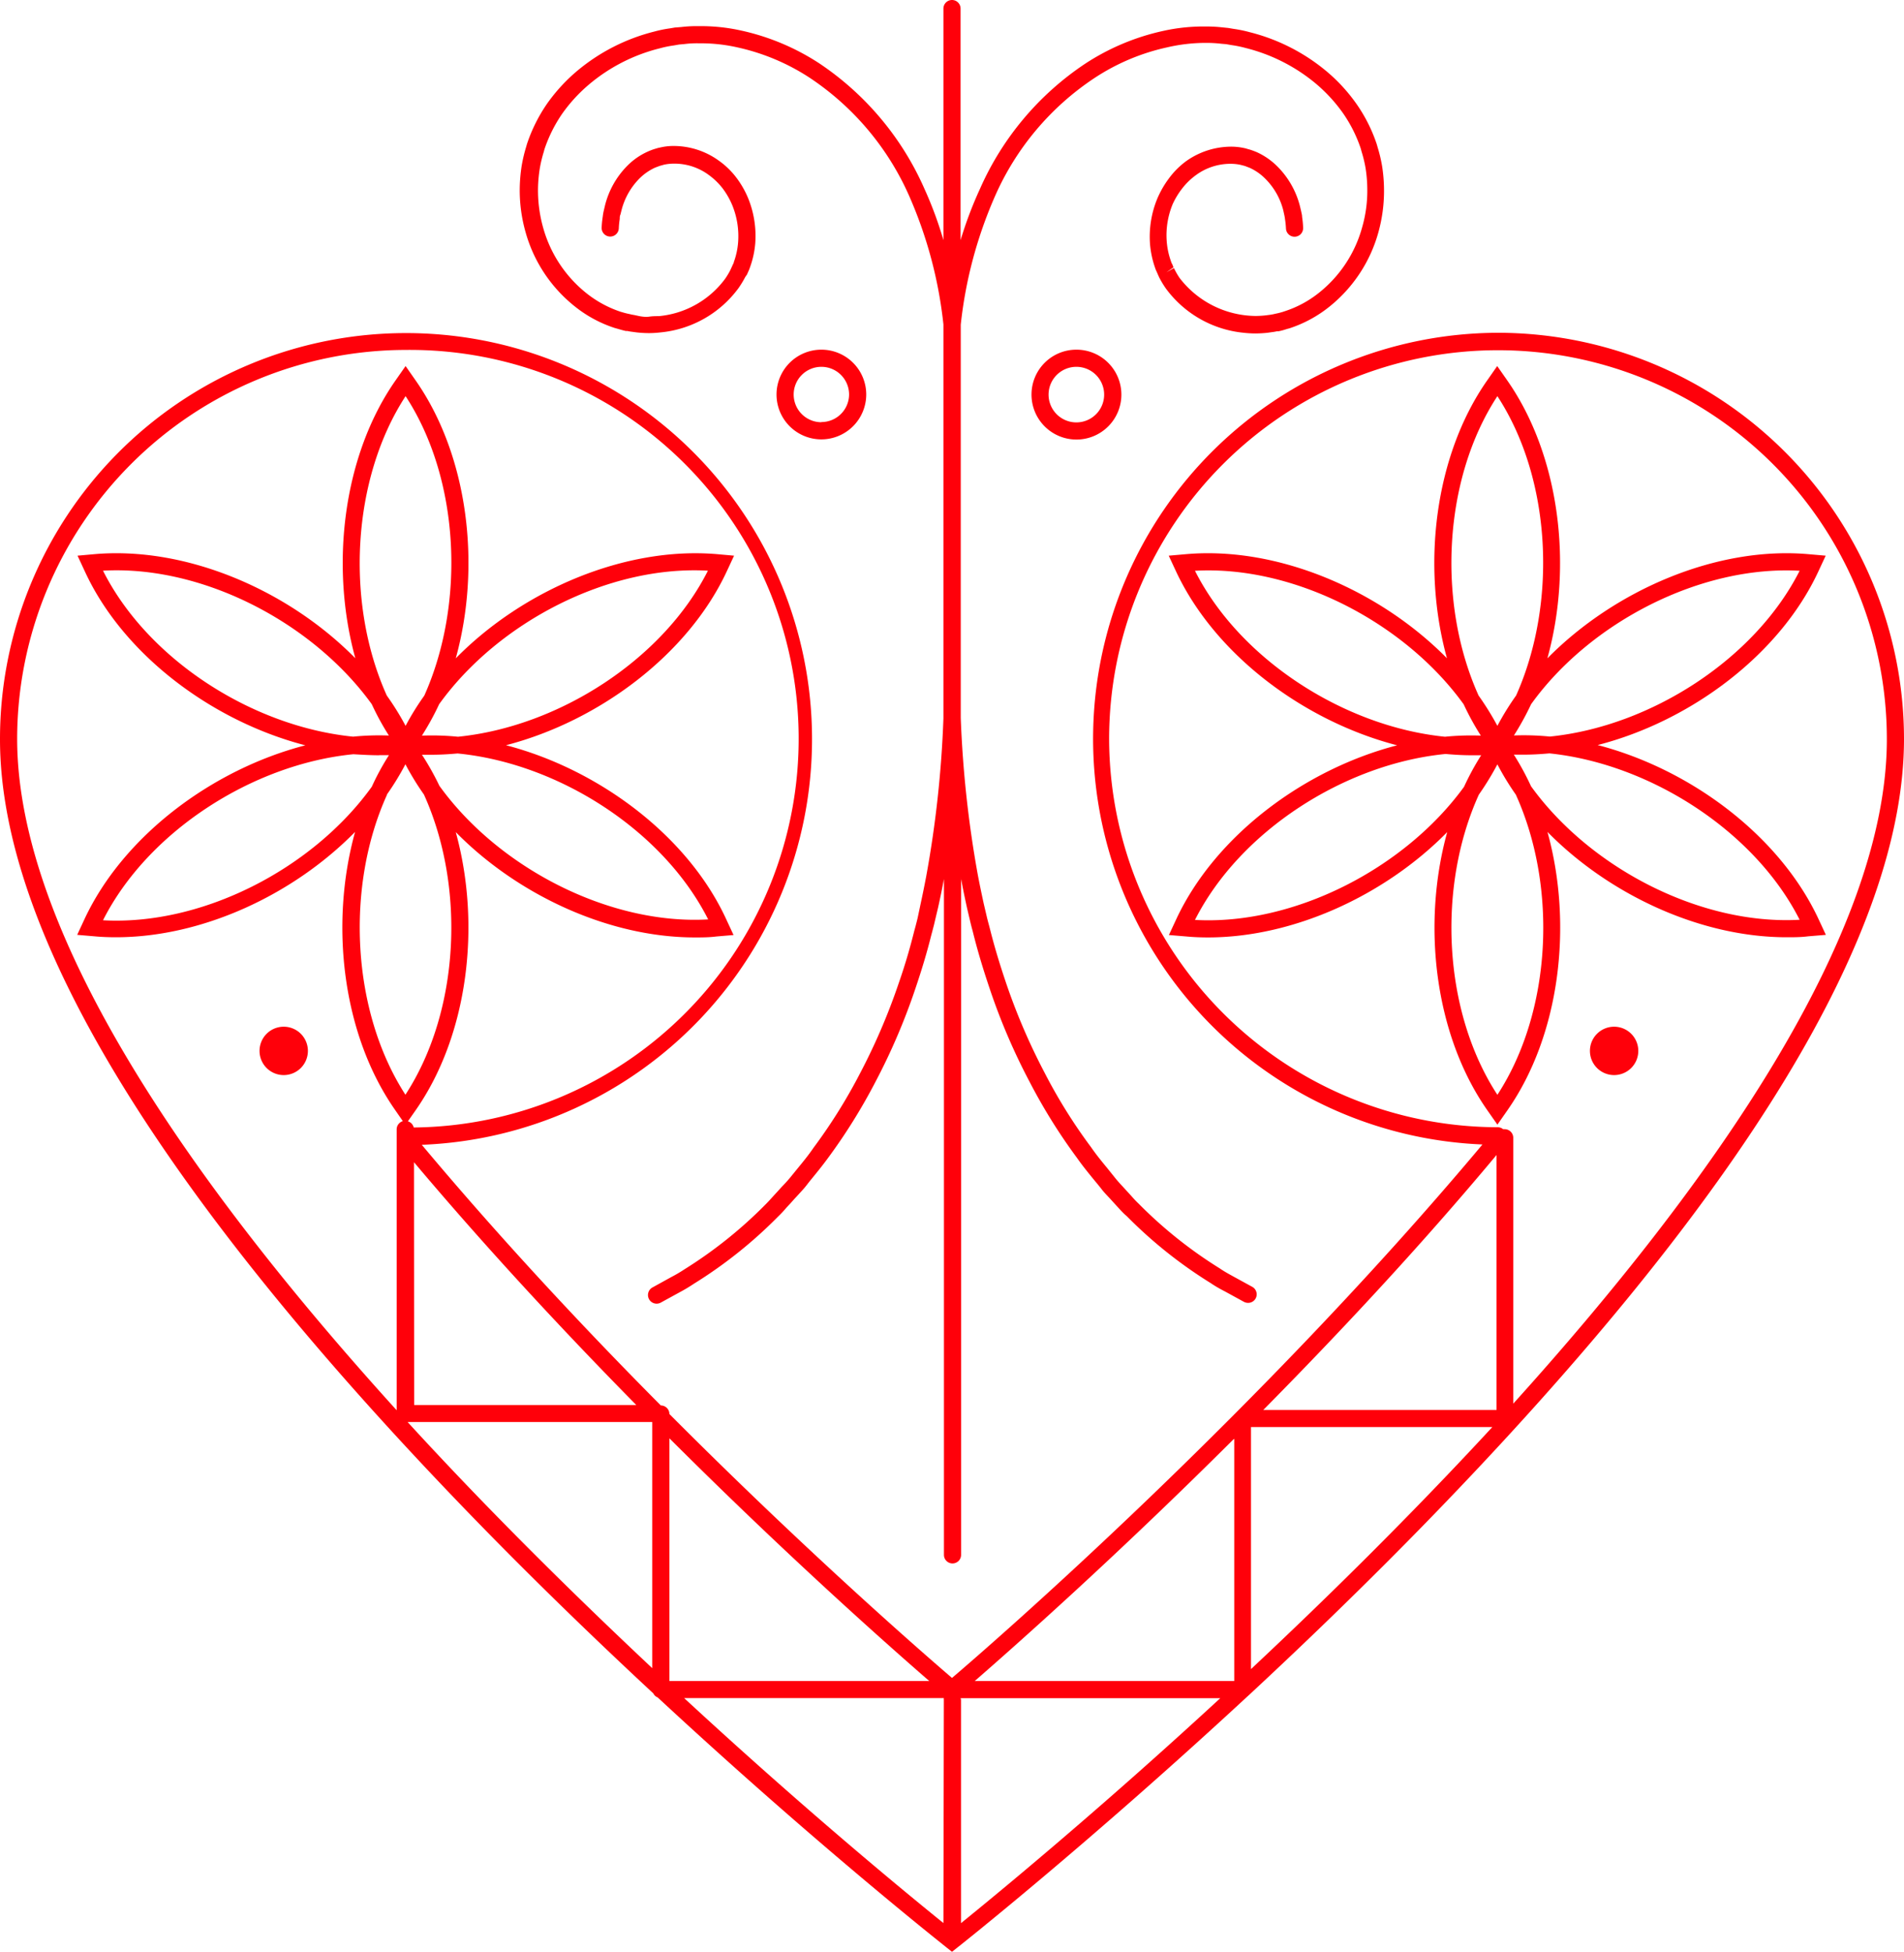 <svg xmlns="http://www.w3.org/2000/svg" viewBox="0 0 222 227.57"><defs><style>.cls-1{fill:#ff000a;}</style></defs><title>Zasób 3zak_</title><g id="Warstwa_2" data-name="Warstwa 2"><g id="Warstwa_1-2" data-name="Warstwa 1"><path class="cls-1" d="M180.43,97c7.27,7.39,17.93,12.28,27.88,12.28.85,0,1.69,0,2.52-.11l2.06-.17-.87-1.87c-4.52-9.67-14.86-17.43-25.74-20.26C197.16,84.07,207.5,76.32,212,66.66l.87-1.87-2.06-.18c-10.62-.92-22.5,4.15-30.39,12.15,3-10.83,1.43-23.65-4.67-32.39l-1.18-1.69-1.18,1.69c-6.11,8.74-7.67,21.56-4.68,32.38-7.89-8-19.77-13.06-30.39-12.14l-2.05.18.87,1.87C141.68,76.33,152,84.07,162.9,86.9c-10.88,2.82-21.22,10.58-25.74,20.25l-.87,1.87,2.05.17c.83.08,1.67.11,2.52.11,9.95,0,20.61-4.89,27.88-12.28-3,10.84-1.45,23.67,4.67,32.42l1.18,1.69,1.18-1.69C181.88,120.69,183.43,107.86,180.43,97Zm29.41,10.24c-11.53.65-24.43-6-31.33-15.57a31,31,0,0,0-2-3.68c.38,0,.76,0,1.15,0,1,0,2-.06,3-.15C192.41,89.06,204.63,96.93,209.84,107.26Zm0-40.71c-5.2,10.3-17.37,18.16-29.13,19.35a31,31,0,0,0-4.19-.13,32.7,32.7,0,0,0,2-3.64C185.41,72.52,198.33,65.9,209.84,66.55ZM174.59,46.19c6.32,9.66,7,24.14,2.18,34.91a31.66,31.66,0,0,0-2.18,3.53,33.31,33.31,0,0,0-2.19-3.53C167.54,70.32,168.26,55.85,174.59,46.19ZM139.33,66.55c11.53-.65,24.43,6,31.33,15.57a31.28,31.28,0,0,0,2,3.65,30.83,30.83,0,0,0-4.18.13C156.71,84.72,144.53,76.86,139.33,66.55Zm0,40.71c5.22-10.33,17.43-18.2,29.22-19.35,1,.09,2,.15,3,.15.39,0,.77,0,1.15,0a31,31,0,0,0-2,3.68C163.76,101.29,150.86,107.9,139.33,107.26Zm33.1-14.61a33,33,0,0,0,2.16-3.53,31.39,31.39,0,0,0,2.15,3.53c4.89,10.78,4.18,25.29-2.15,35C168.25,117.94,167.54,103.43,172.43,92.65Z"/><path class="cls-1" d="M174.66,38.8a47.34,47.34,0,0,0-1.81,94.64c-26.26,31.35-57,58.07-61.85,62.2-3.07-2.63-16.68-14.44-32.95-30.77v0a1,1,0,0,0-1-1h0c-9-9.06-18.7-19.44-27.87-30.39A47.34,47.34,0,1,0,0,86.21c0,22.5,18.6,53.07,55.28,90.85,7.11,7.32,14.24,14.2,20.9,20.39a.94.94,0,0,0,.5.46c18.63,17.29,33.5,29,33.7,29.17l.62.49.62-.49c.2-.15,15.17-12,33.91-29.36l.06-.05c6.73-6.25,13.94-13.21,21.13-20.61C203.4,139.28,222,108.71,222,86.14A47.4,47.4,0,0,0,174.66,38.8ZM129.32,86.14a45.34,45.34,0,1,1,90.68.07c0,22.76-20.38,51.79-43.56,77.45v-31a1,1,0,0,0-1-1,1.16,1.16,0,0,0-.18,0,1,1,0,0,0-.6-.23A45.39,45.39,0,0,1,129.32,86.14ZM110,224.22c-4.16-3.36-15.92-13-30.23-26.23h30.28a.79.79,0,0,0,0,.22ZM112,198h30.28c-14.31,13.2-26.07,22.86-30.23,26.23v-26A.79.79,0,0,0,112,198Zm62.49-33.6h-27.2c8.8-8.91,18.25-19,27.2-29.73Zm-30.58,3.39V196H113.65C118.18,192.06,129.93,181.67,143.86,167.78ZM108.35,196H78.05v-28.3C92,181.63,103.81,192.06,108.35,196ZM47.29,46.19c6.32,9.66,7,24.14,2.18,34.92a30.65,30.65,0,0,0-2.18,3.52A31.75,31.75,0,0,0,45.1,81.1C40.24,70.32,41,55.85,47.29,46.19ZM49.2,88c.39,0,.77,0,1.15,0,1,0,2-.06,3-.15,11.79,1.15,24,9,29.22,19.35-11.53.65-24.44-6-31.34-15.58A31.68,31.68,0,0,0,49.2,88Zm0-2.24a31.28,31.28,0,0,0,2-3.65c6.9-9.6,19.8-16.23,31.34-15.57C77.34,76.86,65.17,84.72,53.4,85.9A30.83,30.83,0,0,0,49.22,85.77Zm-3.87,0a30.59,30.59,0,0,0-4.16.13c-11.77-1.18-23.95-9-29.16-19.35,11.53-.66,24.43,6,31.34,15.57A30.43,30.43,0,0,0,45.35,85.77Zm-1.12,2.29c.38,0,.76,0,1.14,0a29.59,29.59,0,0,0-2,3.68c-6.91,9.6-19.8,16.21-31.34,15.57,5.21-10.32,17.41-18.2,29.19-19.36C42.22,88,43.23,88.06,44.23,88.06Zm.9,4.59a31.48,31.48,0,0,0,2.16-3.53,31.48,31.48,0,0,0,2.16,3.53c4.88,10.78,4.17,25.29-2.16,35C41,117.94,40.24,103.43,45.13,92.65Zm3.16,42.87c8.54,10.14,17.52,19.78,25.92,28.31H48.29ZM47.34,40.8a45.33,45.33,0,0,1,.9,90.66,1,1,0,0,0-.68-.72l.91-1.3c6.11-8.75,7.66-21.58,4.67-32.42C60.4,104.41,71.06,109.3,81,109.3c.85,0,1.69,0,2.53-.11l2-.17-.87-1.87C80.2,97.48,69.86,89.72,59,86.89,69.86,84.07,80.2,76.32,84.72,66.66l.87-1.87-2-.18C72.92,63.7,61,68.76,53.14,76.76c3-10.83,1.44-23.65-4.67-32.39l-1.18-1.69-1.18,1.69C40,53.11,38.45,65.93,41.43,76.75c-7.88-8-19.76-13.06-30.39-12.14l-2,.18.87,1.87C14.38,76.33,24.72,84.08,35.6,86.9,24.72,89.72,14.38,97.48,9.86,107.15L9,109l2,.17c.83.08,1.67.11,2.52.11,10,0,20.61-4.89,27.88-12.28-3,10.84-1.45,23.67,4.67,32.42l.9,1.3a1,1,0,0,0-.72.94v32.77C22.81,138.58,2,109.17,2,86.14A45.39,45.39,0,0,1,47.34,40.8Zm.21,125h28.5v28.7C67,186,57.06,176.22,47.55,165.83Zm98.31,28.78V166.39H174C164.56,176.61,154.82,186.22,145.86,194.61Z"/><path class="cls-1" d="M67,35.71a14.72,14.72,0,0,0,4.7,2.54l.26.07c.34.1.68.2,1,.27l.19,0a4.38,4.38,0,0,0,.51.09l.59.08a13.26,13.26,0,0,0,1.43.08,11.51,11.51,0,0,0,1.31-.08,12.78,12.78,0,0,0,9.12-5.17,11.25,11.25,0,0,0,.73-1.19l.09-.16A2.33,2.33,0,0,0,87.1,32l.19-.43a4.49,4.49,0,0,0,.17-.44,10.76,10.76,0,0,0,.6-2.76,11.68,11.68,0,0,0-.85-5.31,10.89,10.89,0,0,0-1.4-2.41,9.3,9.3,0,0,0-2-1.92,9,9,0,0,0-5.35-1.71,6.57,6.57,0,0,0-1.4.16l-.33.07-.44.13a7.65,7.65,0,0,0-.73.28,7.94,7.94,0,0,0-2.37,1.62A10,10,0,0,0,70.53,24l-.15.64a5.55,5.55,0,0,0-.1.61,11.27,11.27,0,0,0-.13,1.28,1,1,0,0,0,2,.1,8.9,8.9,0,0,1,.11-1.1c0-.19,0-.35.08-.51l.13-.52a8.08,8.08,0,0,1,2.13-3.73,6.31,6.31,0,0,1,1.77-1.22l.53-.2.53-.15a5.58,5.58,0,0,1,1.08-.12,6.73,6.73,0,0,1,4.17,1.35,7.93,7.93,0,0,1,1.55,1.5,9,9,0,0,1,1.13,1.95,9.52,9.52,0,0,1,.7,4.39,8.61,8.61,0,0,1-.5,2.29c0,.1-.06.17-.09.25a1.54,1.54,0,0,0-.09.19l-.23.5a8.3,8.3,0,0,1-.6,1,10.83,10.83,0,0,1-7.73,4.36c-.35,0-.72,0-1.12.06s-.82,0-1.15-.06L74,36.74l-.34-.06-.25-.06a8.59,8.59,0,0,1-.84-.21l-.24-.07a13,13,0,0,1-4-2.19,14.85,14.85,0,0,1-5-7.6,16.1,16.1,0,0,1-.6-4.58,16.82,16.82,0,0,1,.21-2.35,15.47,15.47,0,0,1,.46-1.91l.08-.3a16.59,16.59,0,0,1,2.07-4.15,18.26,18.26,0,0,1,3.15-3.43,20.42,20.42,0,0,1,8.25-4.2,12.37,12.37,0,0,1,1.61-.33l.63-.11.58-.05a11.73,11.73,0,0,1,1.75-.09A19.37,19.37,0,0,1,86,5.53a25.26,25.26,0,0,1,8.44,3.56A32.1,32.1,0,0,1,106,22.83a50.55,50.55,0,0,1,4,15V83.77a127.83,127.83,0,0,1-2,18.37c-.21,1.11-.43,2.19-.66,3.25L107,107c-.08.35-.17.68-.25,1l-.15.54c-.46,1.84-1,3.76-1.78,6a72.65,72.65,0,0,1-4.56,10.64,63,63,0,0,1-5.41,8.65c-.59.87-1.25,1.67-1.89,2.45l-.88,1.08c-.3.36-.61.69-.91,1l-.5.55-.45.49c-.31.34-.59.66-.93,1A51.63,51.63,0,0,1,79.8,148a17.06,17.06,0,0,1-1.55.91l-2.19,1.21a1,1,0,1,0,1,1.75l2.19-1.2a19,19,0,0,0,1.67-1,53.05,53.05,0,0,0,9.78-7.8,12.89,12.89,0,0,0,1-1.07l.45-.48.49-.55c.32-.34.64-.69,1-1.09s.58-.73.88-1.09c.66-.81,1.35-1.65,2-2.54a66.78,66.78,0,0,0,5.55-8.9,73.63,73.63,0,0,0,4.68-10.94c.78-2.31,1.36-4.27,1.83-6.16l.14-.52c.09-.35.19-.71.27-1.08l.39-1.64c.24-1.08.47-2.19.68-3.32l0-.2v79a1,1,0,0,0,2,0v-79a1.29,1.29,0,0,1,0,.19c.21,1.13.44,2.24.7,3.42l.36,1.53c.09.38.18.74.28,1.09l.13.52c.48,1.89,1.06,3.85,1.84,6.16a72.59,72.59,0,0,0,4.68,10.94,65.66,65.66,0,0,0,5.52,8.86c.65.93,1.34,1.77,2,2.58.3.36.6.72.91,1.12s.63.71.95,1.06l.51.56.43.47c.33.36.66.73,1,1a52.78,52.78,0,0,0,9.77,7.8c.63.43,1.22.75,1.71,1l2.19,1.2a1.07,1.07,0,0,0,.49.12,1,1,0,0,0,.87-.51,1,1,0,0,0-.39-1.36l-2.21-1.21c-.45-.25-1-.54-1.58-.94a51.36,51.36,0,0,1-9.47-7.56c-.3-.28-.59-.6-.89-.94l-.44-.48-.52-.57c-.3-.32-.61-.66-.88-1l-.9-1.12c-.64-.78-1.3-1.58-1.92-2.48a61.69,61.69,0,0,1-5.38-8.62,72.65,72.65,0,0,1-4.56-10.64c-.76-2.26-1.33-4.18-1.79-6l-.14-.54c-.09-.33-.18-.66-.26-1l-.38-1.62c-.23-1.07-.46-2.15-.67-3.26a129.26,129.26,0,0,1-2-18.37V37.86a50.55,50.55,0,0,1,4-15A31.94,31.94,0,0,1,127.61,9.1a25.09,25.09,0,0,1,8.44-3.57A20,20,0,0,1,140.69,5a15.22,15.22,0,0,1,1.7.1l.58.05.63.11a13,13,0,0,1,1.65.34,20.47,20.47,0,0,1,8.22,4.19,18.43,18.43,0,0,1,3.13,3.42,16.3,16.3,0,0,1,2.06,4.11l.1.37a14.65,14.65,0,0,1,.46,1.91,16.27,16.27,0,0,1,.2,2.33,15.42,15.42,0,0,1-.6,4.58,14.73,14.73,0,0,1-5,7.6,12.59,12.59,0,0,1-4,2.17l-.27.09a8.59,8.59,0,0,1-.84.21l-.26.06-.34.06-.54.07a11.17,11.17,0,0,1-1.18.07,11.3,11.3,0,0,1-8.86-4.44,8.29,8.29,0,0,1-.58-1l-.08-.14-.87.49.83-.58-.1-.23c0-.08-.07-.15-.1-.22a2.63,2.63,0,0,1-.11-.29,8.76,8.76,0,0,1-.48-2.24,9.47,9.47,0,0,1,.7-4.41A9.18,9.18,0,0,1,137.82,22a7.87,7.87,0,0,1,1.62-1.58,6.8,6.8,0,0,1,4.13-1.32,5.33,5.33,0,0,1,1.11.13l.46.12.55.21a6.09,6.09,0,0,1,1.79,1.23,8,8,0,0,1,2.14,3.71l.12.55a5,5,0,0,1,.09.52,10.41,10.41,0,0,1,.11,1.08,1,1,0,1,0,2-.1,10.59,10.59,0,0,0-.12-1.26c0-.24-.07-.43-.1-.62l-.16-.67a10.05,10.05,0,0,0-2.67-4.64,8.13,8.13,0,0,0-2.4-1.64c-.23-.09-.48-.19-.74-.27l-.36-.1a1.71,1.71,0,0,0-.3-.08,7.22,7.22,0,0,0-1.48-.17,9.11,9.11,0,0,0-5.31,1.69,9.45,9.45,0,0,0-2,2,11.31,11.31,0,0,0-1.36,2.36,11.65,11.65,0,0,0-.85,5.34,11.15,11.15,0,0,0,.58,2.71,3.05,3.05,0,0,0,.19.47l.19.44.12.26.07.13a10.56,10.56,0,0,0,.72,1.17A12.81,12.81,0,0,0,145,38.8a12.62,12.62,0,0,0,1.38.08,13.79,13.79,0,0,0,1.41-.08l.56-.08a4.59,4.59,0,0,0,.52-.09l.18,0c.36-.07.7-.17,1-.27l.3-.08a14.74,14.74,0,0,0,4.65-2.52,16.86,16.86,0,0,0,5.7-8.62,18,18,0,0,0,.67-5.16,18.48,18.48,0,0,0-.22-2.6,17,17,0,0,0-.51-2.16l-.12-.42a18.24,18.24,0,0,0-2.35-4.67,19.83,19.83,0,0,0-3.47-3.79,22.49,22.49,0,0,0-9-4.59,14.49,14.49,0,0,0-1.85-.38l-.65-.11-.7-.07a16.37,16.37,0,0,0-1.9-.1,21.63,21.63,0,0,0-5,.52,27.12,27.12,0,0,0-9.12,3.85A34,34,0,0,0,114.27,22,46.11,46.11,0,0,0,112,28V1a1,1,0,0,0-2,0V28a44.53,44.53,0,0,0-2.22-6A34.09,34.09,0,0,0,95.56,7.41a27.25,27.25,0,0,0-9.11-3.84,21.41,21.41,0,0,0-5-.52,14.71,14.71,0,0,0-2,.1l-.61.05-.09,0-.65.11a14.17,14.17,0,0,0-1.81.37,22.54,22.54,0,0,0-9,4.59,20.28,20.28,0,0,0-3.49,3.8,18.66,18.66,0,0,0-2.36,4.73l-.1.35a17.67,17.67,0,0,0-.51,2.15,19,19,0,0,0-.23,2.62,17.87,17.87,0,0,0,.68,5.15A16.83,16.83,0,0,0,67,35.71Z"/><path class="cls-1" d="M120.27,46a5.24,5.24,0,1,0,5.23-5.23A5.23,5.23,0,0,0,120.27,46Zm8.47,0a3.24,3.24,0,1,1-3.24-3.23A3.24,3.24,0,0,1,128.74,46Z"/><path class="cls-1" d="M101,46a5.23,5.23,0,1,0-5.23,5.23A5.24,5.24,0,0,0,101,46Zm-5.23,3.23A3.23,3.23,0,1,1,99,46,3.23,3.23,0,0,1,95.77,49.21Z"/><path class="cls-1" d="M33.08,119.71a2.82,2.82,0,1,0,2.82,2.82A2.82,2.82,0,0,0,33.08,119.71Z"/><path class="cls-1" d="M188.2,119.71a2.82,2.82,0,1,0,2.82,2.82A2.82,2.82,0,0,0,188.2,119.71Z"/></g></g></svg>